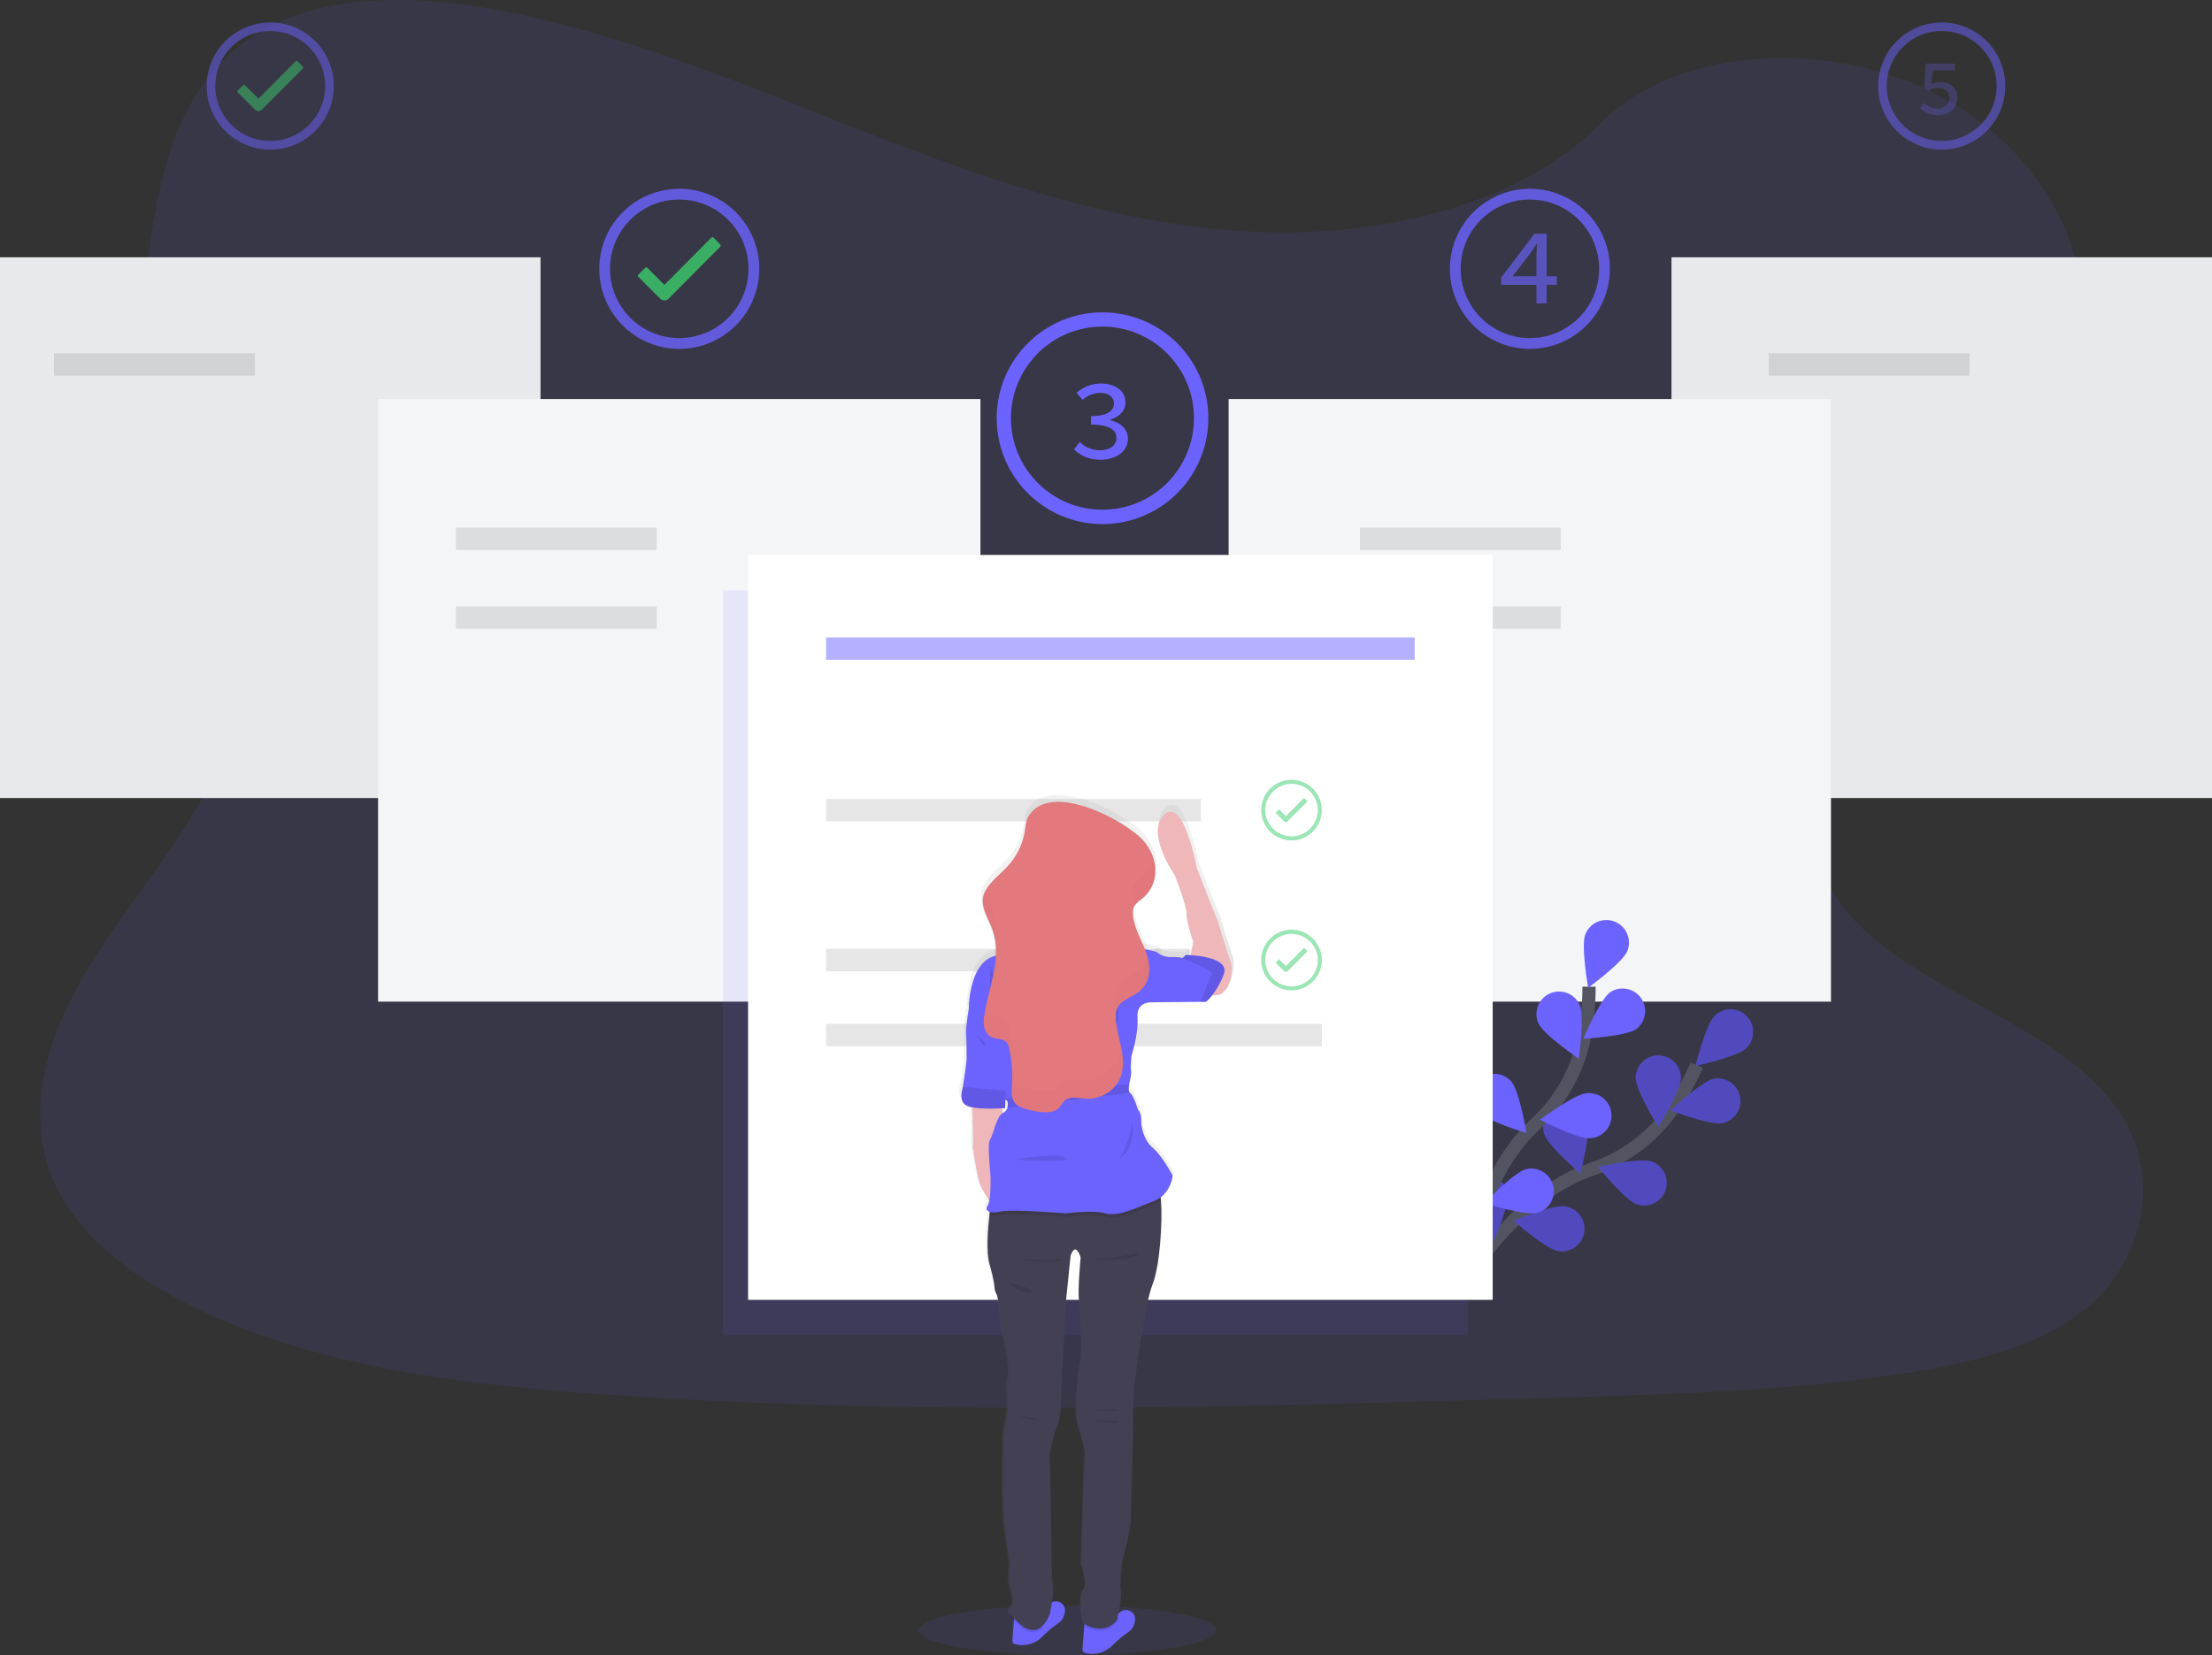 <svg width="334" height="250" viewBox="0 0 334 250" fill="none" xmlns="http://www.w3.org/2000/svg">
<rect x="0" y="0" width="334" height="250" fill="#333333" stroke="none"/>
<path opacity="0.1" d="M190.547 35.059C170.192 34.354 150.806 27.777 132.295 20.582C113.783 13.388 95.448 5.407 75.581 1.608C62.803 -0.847 48.188 -1.193 37.894 5.665C27.991 12.261 24.783 23.66 23.062 34.216C21.767 42.166 21.006 50.534 24.553 57.977C27.019 63.145 31.39 67.488 34.416 72.435C44.942 89.66 37.501 110.897 26.097 127.713C20.751 135.599 14.539 143.134 10.41 151.521C6.281 159.908 4.372 169.539 7.985 178.105C11.564 186.603 20.097 192.973 29.34 197.457C48.112 206.568 70.225 209.174 91.803 210.654C139.553 213.92 187.556 212.507 235.432 211.088C253.151 210.565 270.946 210.034 288.375 207.292C298.056 205.769 308.047 203.352 315.076 197.517C323.996 190.112 326.207 177.573 320.228 168.286C310.202 152.711 282.488 148.843 275.471 132.128C271.616 122.926 275.575 112.678 281.183 104.146C293.209 85.839 313.366 69.779 314.425 48.857C315.155 34.487 305.465 20.095 290.482 13.293C274.779 6.165 253 7.062 241.42 18.858C229.485 31.009 208.514 35.686 190.547 35.059Z" fill="#6C63FF"/>
<path d="M81.616 38.861H0V120.534H81.616V38.861Z" fill="#E8E9ED"/>
<path d="M334 38.861H252.384V120.534H334V38.861Z" fill="#E8E9ED"/>
<path opacity="0.5" d="M45.725 10.08L44.911 9.246C44.895 9.228 44.875 9.214 44.852 9.204C44.83 9.194 44.806 9.189 44.782 9.19C44.758 9.189 44.733 9.193 44.711 9.203C44.689 9.213 44.669 9.228 44.653 9.246L39.023 14.911L36.973 12.862C36.956 12.845 36.936 12.83 36.914 12.821C36.892 12.811 36.868 12.806 36.844 12.806C36.82 12.806 36.796 12.811 36.773 12.821C36.751 12.83 36.731 12.845 36.715 12.862L35.894 13.684C35.876 13.701 35.862 13.721 35.852 13.744C35.842 13.767 35.837 13.791 35.837 13.816C35.837 13.841 35.842 13.865 35.852 13.888C35.862 13.911 35.876 13.931 35.894 13.948L38.479 16.532C38.618 16.686 38.81 16.78 39.017 16.796C39.221 16.779 39.412 16.688 39.555 16.541L45.728 10.345C45.761 10.308 45.779 10.261 45.779 10.212C45.779 10.164 45.761 10.117 45.728 10.08H45.725Z" fill="#3ACC6C"/>
<path opacity="0.5" d="M40.806 4.683C42.726 4.684 44.587 5.352 46.07 6.571C47.553 7.791 48.568 9.488 48.942 11.372C49.315 13.257 49.024 15.213 48.118 16.907C47.213 18.601 45.748 19.928 43.974 20.663C42.2 21.397 40.226 21.494 38.389 20.935C36.552 20.377 34.965 19.199 33.899 17.601C32.833 16.004 32.353 14.086 32.541 12.174C32.729 10.262 33.574 8.474 34.932 7.116C35.702 6.342 36.617 5.728 37.626 5.311C38.634 4.893 39.715 4.68 40.806 4.683ZM40.806 3.389C38.907 3.389 37.051 3.953 35.472 5.009C33.893 6.065 32.662 7.566 31.935 9.321C31.209 11.077 31.019 13.009 31.39 14.873C31.76 16.737 32.675 18.449 34.018 19.793C35.361 21.137 37.072 22.051 38.935 22.422C40.798 22.792 42.729 22.601 44.483 21.874C46.237 21.146 47.737 19.914 48.792 18.334C49.846 16.753 50.409 14.895 50.408 12.995C50.409 11.733 50.16 10.483 49.678 9.318C49.196 8.152 48.488 7.093 47.597 6.201C46.705 5.309 45.646 4.601 44.481 4.119C43.316 3.636 42.067 3.388 40.806 3.389Z" fill="#6C63FF"/>
<path opacity="0.8" d="M108.761 36.935L107.735 35.884C107.715 35.862 107.69 35.844 107.663 35.832C107.635 35.82 107.605 35.814 107.575 35.815C107.544 35.813 107.514 35.819 107.486 35.831C107.457 35.843 107.432 35.861 107.412 35.884L100.326 43.028L97.744 40.447C97.723 40.425 97.698 40.408 97.671 40.396C97.643 40.384 97.613 40.378 97.583 40.378C97.553 40.378 97.523 40.384 97.495 40.396C97.466 40.408 97.441 40.425 97.42 40.447L96.385 41.483C96.363 41.504 96.345 41.53 96.332 41.558C96.32 41.587 96.314 41.617 96.314 41.648C96.314 41.679 96.32 41.71 96.332 41.738C96.345 41.767 96.363 41.792 96.385 41.813L99.637 45.061C99.813 45.254 100.056 45.373 100.316 45.392C100.571 45.37 100.809 45.258 100.989 45.077L108.758 37.259C108.794 37.215 108.814 37.159 108.814 37.102C108.814 37.045 108.794 36.989 108.758 36.945L108.761 36.935Z" fill="#3ACC6C"/>
<path opacity="0.8" d="M102.565 30.137C104.984 30.138 107.328 30.978 109.198 32.514C111.068 34.05 112.348 36.187 112.819 38.562C113.291 40.936 112.925 43.401 111.785 45.536C110.644 47.67 108.799 49.344 106.564 50.27C104.329 51.196 101.842 51.318 99.527 50.615C97.212 49.912 95.212 48.428 93.868 46.415C92.524 44.402 91.919 41.985 92.156 39.576C92.393 37.167 93.457 34.914 95.168 33.203C96.137 32.227 97.289 31.454 98.559 30.927C99.829 30.401 101.191 30.133 102.565 30.137ZM102.565 28.51C100.175 28.51 97.838 29.22 95.85 30.548C93.863 31.877 92.314 33.766 91.399 35.976C90.484 38.186 90.245 40.618 90.711 42.964C91.177 45.31 92.329 47.465 94.019 49.157C95.709 50.848 97.863 52 100.207 52.467C102.552 52.934 104.982 52.694 107.19 51.779C109.399 50.863 111.286 49.313 112.614 47.324C113.942 45.335 114.651 42.997 114.651 40.605C114.652 39.016 114.339 37.443 113.732 35.976C113.125 34.508 112.235 33.175 111.112 32.052C109.99 30.928 108.657 30.038 107.191 29.43C105.724 28.822 104.152 28.51 102.565 28.51Z" fill="#6C63FF"/>
<path opacity="0.5" d="M293.19 4.683C295.11 4.684 296.97 5.352 298.454 6.571C299.937 7.791 300.952 9.488 301.325 11.372C301.699 13.257 301.408 15.213 300.502 16.907C299.597 18.601 298.132 19.928 296.358 20.663C294.584 21.397 292.61 21.494 290.773 20.935C288.936 20.377 287.349 19.199 286.283 17.601C285.216 16.004 284.736 14.086 284.925 12.174C285.113 10.262 285.958 8.474 287.315 7.116C288.085 6.342 289.001 5.728 290.009 5.311C291.018 4.893 292.099 4.68 293.19 4.683ZM293.19 3.389C291.291 3.389 289.435 3.953 287.856 5.009C286.277 6.065 285.046 7.566 284.319 9.321C283.593 11.077 283.403 13.009 283.773 14.873C284.144 16.737 285.059 18.449 286.402 19.793C287.745 21.137 289.456 22.051 291.319 22.422C293.182 22.792 295.113 22.601 296.867 21.874C298.621 21.146 300.121 19.914 301.175 18.334C302.23 16.753 302.793 14.895 302.792 12.995C302.792 11.733 302.544 10.483 302.062 9.318C301.58 8.152 300.872 7.093 299.981 6.201C299.089 5.309 298.03 4.601 296.865 4.119C295.7 3.636 294.451 3.388 293.19 3.389Z" fill="#6C63FF"/>
<path opacity="0.8" d="M230.991 30.137C233.411 30.134 235.757 30.971 237.63 32.505C239.502 34.039 240.785 36.176 241.259 38.55C241.734 40.925 241.37 43.39 240.231 45.527C239.092 47.663 237.248 49.339 235.013 50.267C232.778 51.195 230.291 51.319 227.975 50.617C225.658 49.915 223.657 48.431 222.312 46.419C220.967 44.406 220.361 41.988 220.598 39.578C220.835 37.168 221.899 34.915 223.61 33.203C224.58 32.228 225.732 31.455 227.002 30.929C228.272 30.403 229.633 30.134 231.007 30.137H230.991ZM231.007 28.51C228.617 28.51 226.28 29.22 224.292 30.549C222.305 31.877 220.756 33.766 219.841 35.976C218.926 38.186 218.687 40.618 219.153 42.964C219.62 45.31 220.771 47.465 222.461 49.157C224.151 50.849 226.305 52 228.649 52.467C230.994 52.934 233.424 52.694 235.632 51.779C237.841 50.863 239.729 49.313 241.057 47.324C242.385 45.335 243.094 42.997 243.094 40.605C243.094 39.015 242.781 37.441 242.173 35.972C241.565 34.504 240.673 33.169 239.549 32.046C238.425 30.923 237.09 30.032 235.622 29.425C234.154 28.819 232.58 28.508 230.991 28.51H231.007Z" fill="#6C63FF"/>
<path d="M166.475 49.329C169.672 49.331 172.769 50.442 175.239 52.473C177.708 54.504 179.398 57.329 180.021 60.466C180.643 63.604 180.158 66.861 178.65 69.681C177.142 72.502 174.703 74.712 171.75 75.935C168.796 77.159 165.51 77.319 162.451 76.39C159.392 75.46 156.75 73.499 154.974 70.838C153.198 68.178 152.399 64.984 152.713 61.801C153.027 58.617 154.433 55.641 156.694 53.379C157.975 52.09 159.5 51.068 161.179 50.373C162.858 49.678 164.658 49.323 166.475 49.329ZM166.475 47.176C163.314 47.176 160.225 48.114 157.597 49.871C154.969 51.628 152.921 54.126 151.711 57.047C150.502 59.969 150.185 63.185 150.802 66.287C151.419 69.388 152.941 72.238 155.175 74.474C157.41 76.71 160.258 78.234 163.357 78.85C166.457 79.468 169.67 79.151 172.59 77.941C175.51 76.73 178.006 74.681 179.762 72.051C181.517 69.421 182.455 66.33 182.455 63.167C182.455 61.067 182.042 58.987 181.239 57.047C180.436 55.107 179.259 53.344 177.775 51.859C176.291 50.374 174.529 49.196 172.59 48.392C170.652 47.589 168.573 47.176 166.475 47.176Z" fill="#6C63FF"/>
<path d="M148.042 60.268H57.088V151.285H148.042V60.268Z" fill="#F3F5F7"/>
<path d="M276.468 60.268H185.515V151.285H276.468V60.268Z" fill="#F3F5F7"/>
<path opacity="0.1" d="M38.492 53.36H8.155V56.734H38.492V53.36Z" fill="black"/>
<path opacity="0.1" d="M297.408 53.36H267.071V56.734H297.408V53.36Z" fill="black"/>
<path d="M220.525 194.625C220.525 194.625 228.406 180.655 240.276 176.629C245.264 174.973 249.581 171.742 252.579 167.421C253.985 165.355 255.2 163.165 256.208 160.878" stroke="#535461" stroke-width="2" stroke-miterlimit="10"/>
<path d="M263.671 158.306C262.319 159.619 256.019 160.978 256.019 160.978C256.019 160.978 257.567 154.719 258.919 153.403C259.569 152.773 260.442 152.426 261.347 152.44C262.253 152.454 263.115 152.827 263.745 153.477C264.375 154.127 264.722 155.001 264.708 155.907C264.694 156.813 264.321 157.676 263.671 158.306Z" fill="#6C63FF"/>
<path d="M260.108 169.63C258.259 169.998 252.245 167.713 252.245 167.713C252.245 167.713 256.941 163.307 258.79 162.933C259.669 162.779 260.572 162.976 261.307 163.48C262.043 163.985 262.552 164.757 262.725 165.632C262.898 166.507 262.723 167.416 262.235 168.163C261.748 168.91 260.988 169.437 260.117 169.63H260.108Z" fill="#6C63FF"/>
<path d="M247.135 181.888C245.355 181.259 241.307 176.255 241.307 176.255C241.307 176.255 247.597 174.817 249.368 175.433C249.791 175.58 250.182 175.809 250.517 176.107C250.852 176.404 251.126 176.765 251.321 177.169C251.517 177.572 251.632 178.01 251.658 178.458C251.685 178.906 251.623 179.354 251.477 179.778C251.33 180.202 251.101 180.593 250.804 180.928C250.506 181.264 250.146 181.537 249.742 181.733C249.339 181.929 248.901 182.044 248.454 182.07C248.007 182.097 247.558 182.035 247.135 181.888Z" fill="#6C63FF"/>
<path d="M235.247 188.947C233.385 188.633 228.548 184.381 228.548 184.381C228.548 184.381 234.498 181.904 236.357 182.209C236.802 182.279 237.23 182.435 237.614 182.671C237.999 182.906 238.333 183.216 238.597 183.581C238.862 183.946 239.051 184.361 239.154 184.8C239.258 185.239 239.273 185.694 239.2 186.139C239.127 186.584 238.966 187.01 238.727 187.393C238.488 187.775 238.176 188.107 237.808 188.368C237.441 188.629 237.025 188.815 236.586 188.914C236.146 189.014 235.691 189.025 235.247 188.947Z" fill="#6C63FF"/>
<path d="M246.984 162.823C246.984 164.711 250.393 170.178 250.393 170.178C250.393 170.178 253.802 164.711 253.802 162.826C253.802 161.92 253.443 161.052 252.803 160.411C252.163 159.771 251.295 159.411 250.39 159.411C249.485 159.411 248.617 159.771 247.977 160.411C247.337 161.052 246.978 161.92 246.978 162.826L246.984 162.823Z" fill="#6C63FF"/>
<path d="M233.168 171.263C233.731 173.064 238.621 177.262 238.621 177.262C238.621 177.262 240.244 171.024 239.681 169.224C239.547 168.796 239.331 168.399 239.043 168.055C238.756 167.71 238.404 167.426 238.007 167.218C237.61 167.01 237.176 166.883 236.729 166.843C236.283 166.803 235.833 166.851 235.406 166.985C234.978 167.119 234.581 167.336 234.237 167.623C233.893 167.911 233.609 168.263 233.401 168.66C233.193 169.058 233.066 169.492 233.026 169.939C232.986 170.385 233.034 170.835 233.168 171.263Z" fill="#6C63FF"/>
<path d="M220.865 181.3C221.116 183.169 225.224 188.132 225.224 188.132C225.224 188.132 227.878 182.26 227.629 180.39C227.509 179.493 227.037 178.68 226.317 178.13C225.598 177.581 224.69 177.34 223.793 177.46C222.895 177.581 222.083 178.053 221.534 178.773C220.985 179.493 220.744 180.402 220.865 181.3Z" fill="#6C63FF"/>
<path opacity="0.25" d="M263.671 158.306C262.319 159.619 256.019 160.978 256.019 160.978C256.019 160.978 257.567 154.719 258.919 153.403C259.569 152.773 260.442 152.426 261.347 152.44C262.253 152.454 263.115 152.827 263.745 153.477C264.375 154.127 264.722 155.001 264.708 155.907C264.694 156.813 264.321 157.676 263.671 158.306Z" fill="black"/>
<path opacity="0.25" d="M260.108 169.63C258.259 169.998 252.245 167.713 252.245 167.713C252.245 167.713 256.941 163.307 258.79 162.933C259.669 162.779 260.572 162.976 261.307 163.48C262.043 163.985 262.552 164.757 262.725 165.632C262.898 166.507 262.723 167.416 262.235 168.163C261.748 168.91 260.988 169.437 260.117 169.63H260.108Z" fill="black"/>
<path opacity="0.25" d="M247.135 181.888C245.355 181.259 241.307 176.255 241.307 176.255C241.307 176.255 247.597 174.817 249.368 175.433C249.791 175.58 250.182 175.809 250.517 176.107C250.852 176.404 251.126 176.765 251.321 177.169C251.517 177.572 251.632 178.01 251.658 178.458C251.685 178.906 251.623 179.354 251.477 179.778C251.33 180.202 251.101 180.593 250.804 180.928C250.506 181.264 250.146 181.537 249.742 181.733C249.339 181.929 248.901 182.044 248.454 182.07C248.007 182.097 247.558 182.035 247.135 181.888Z" fill="black"/>
<path opacity="0.25" d="M235.247 188.947C233.385 188.633 228.548 184.381 228.548 184.381C228.548 184.381 234.498 181.904 236.357 182.209C236.802 182.279 237.23 182.435 237.614 182.671C237.999 182.906 238.333 183.216 238.597 183.581C238.862 183.946 239.051 184.361 239.154 184.8C239.258 185.239 239.273 185.694 239.2 186.139C239.127 186.584 238.966 187.01 238.727 187.393C238.488 187.775 238.176 188.107 237.808 188.368C237.441 188.629 237.025 188.815 236.586 188.914C236.146 189.014 235.691 189.025 235.247 188.947Z" fill="black"/>
<path opacity="0.25" d="M246.984 162.823C246.984 164.711 250.393 170.178 250.393 170.178C250.393 170.178 253.802 164.711 253.802 162.826C253.802 161.92 253.443 161.052 252.803 160.411C252.163 159.771 251.295 159.411 250.39 159.411C249.485 159.411 248.617 159.771 247.977 160.411C247.337 161.052 246.978 161.92 246.978 162.826L246.984 162.823Z" fill="black"/>
<path opacity="0.25" d="M233.168 171.263C233.731 173.064 238.621 177.262 238.621 177.262C238.621 177.262 240.244 171.024 239.681 169.224C239.547 168.796 239.331 168.399 239.043 168.055C238.756 167.71 238.404 167.426 238.007 167.218C237.61 167.01 237.176 166.883 236.729 166.843C236.283 166.803 235.833 166.851 235.406 166.985C234.978 167.119 234.581 167.336 234.237 167.623C233.893 167.911 233.609 168.263 233.401 168.66C233.193 169.058 233.066 169.492 233.026 169.939C232.986 170.385 233.034 170.835 233.168 171.263Z" fill="black"/>
<path opacity="0.25" d="M220.865 181.3C221.116 183.169 225.224 188.132 225.224 188.132C225.224 188.132 227.878 182.26 227.629 180.39C227.509 179.493 227.037 178.68 226.317 178.13C225.598 177.581 224.69 177.34 223.793 177.46C222.895 177.581 222.083 178.053 221.534 178.773C220.985 179.493 220.744 180.402 220.865 181.3Z" fill="black"/>
<path d="M220.978 194.348C220.978 194.348 222.528 178.382 231.746 169.888C235.637 166.347 238.275 161.64 239.266 156.472C239.715 154.015 239.94 151.523 239.936 149.025" stroke="#535461" stroke-width="2" stroke-miterlimit="10"/>
<path d="M245.716 143.647C245.012 145.397 239.804 149.192 239.804 149.192C239.804 149.192 238.681 142.844 239.386 141.094C239.553 140.678 239.801 140.3 240.115 139.979C240.428 139.659 240.802 139.404 241.214 139.228C241.627 139.053 242.07 138.96 242.518 138.956C242.966 138.951 243.411 139.035 243.826 139.203C244.242 139.371 244.621 139.618 244.941 139.932C245.261 140.247 245.516 140.621 245.691 141.033C245.867 141.446 245.959 141.889 245.964 142.337C245.968 142.786 245.884 143.231 245.716 143.647Z" fill="#6C63FF"/>
<path d="M247.044 155.446C245.503 156.531 239.071 156.887 239.071 156.887C239.071 156.887 241.587 150.945 243.119 149.863C243.859 149.374 244.761 149.193 245.633 149.359C246.504 149.524 247.277 150.023 247.788 150.749C248.298 151.475 248.506 152.371 248.367 153.248C248.228 154.125 247.753 154.913 247.044 155.446Z" fill="#6C63FF"/>
<path d="M240.147 171.912C238.26 172.069 232.539 169.126 232.539 169.126C232.539 169.126 237.697 165.265 239.574 165.108C240.025 165.061 240.481 165.106 240.915 165.237C241.348 165.369 241.751 165.587 242.1 165.876C242.449 166.166 242.737 166.522 242.947 166.924C243.156 167.326 243.284 167.766 243.322 168.218C243.36 168.67 243.308 169.125 243.168 169.557C243.028 169.988 242.804 170.388 242.509 170.731C242.213 171.075 241.852 171.357 241.446 171.559C241.041 171.762 240.599 171.882 240.147 171.912Z" fill="#6C63FF"/>
<path d="M232.127 183.194C230.3 183.667 224.154 181.734 224.154 181.734C224.154 181.734 228.589 177.057 230.413 176.582C231.282 176.375 232.197 176.517 232.963 176.978C233.728 177.438 234.283 178.181 234.507 179.046C234.731 179.911 234.608 180.83 234.163 181.605C233.718 182.38 232.987 182.95 232.127 183.191V183.194Z" fill="#6C63FF"/>
<path d="M232.287 154.546C233.052 156.27 238.382 159.896 238.382 159.896C238.382 159.896 239.291 153.513 238.53 151.789C238.164 150.96 237.483 150.311 236.638 149.985C235.794 149.659 234.854 149.681 234.026 150.048C233.199 150.415 232.55 151.096 232.224 151.941C231.898 152.786 231.921 153.727 232.287 154.555V154.546Z" fill="#6C63FF"/>
<path d="M223.072 167.858C224.33 169.274 230.488 171.131 230.488 171.131C230.488 171.131 229.444 164.768 228.202 163.351C227.605 162.671 226.762 162.255 225.858 162.197C224.955 162.138 224.066 162.441 223.385 163.038C222.705 163.636 222.29 164.479 222.231 165.383C222.173 166.287 222.475 167.177 223.072 167.858Z" fill="#6C63FF"/>
<path d="M215.892 182.027C216.877 183.635 222.645 186.508 222.645 186.508C222.645 186.508 222.695 180.06 221.701 178.452C221.227 177.68 220.467 177.128 219.586 176.918C218.706 176.707 217.778 176.856 217.007 177.33C216.236 177.804 215.685 178.565 215.474 179.446C215.264 180.327 215.412 181.255 215.886 182.027H215.892Z" fill="#6C63FF"/>
<path opacity="0.1" d="M99.165 79.696H68.829V83.07H99.165V79.696Z" fill="black"/>
<path opacity="0.1" d="M142.843 109.352H124.731V112.726H142.843V109.352Z" fill="black"/>
<path opacity="0.1" d="M151.552 131.993H124.731V135.367H151.552V131.993Z" fill="black"/>
<path opacity="0.1" d="M99.165 91.586H68.829V94.96H99.165V91.586Z" fill="black"/>
<path opacity="0.1" d="M235.681 79.696H205.344V83.07H235.681V79.696Z" fill="black"/>
<path opacity="0.1" d="M235.681 91.586H205.344V94.96H235.681V91.586Z" fill="black"/>
<path d="M162.176 67.869L163.025 66.755C163.842 67.556 164.938 68.007 166.082 68.014C167.516 68.014 168.579 67.312 168.579 66.176C168.579 64.942 167.56 64.13 164.736 64.13V62.849C167.252 62.849 168.195 62.021 168.195 60.929C168.195 59.941 167.349 59.324 166.094 59.324C165.117 59.353 164.183 59.736 163.465 60.401L162.562 59.324C163.554 58.437 164.833 57.94 166.163 57.924C168.337 57.924 169.937 58.969 169.937 60.8C169.937 62.091 168.994 62.934 167.635 63.4V63.469C169.091 63.784 170.312 64.75 170.312 66.257C170.312 68.246 168.425 69.439 166.198 69.439C164.305 69.436 163.006 68.716 162.176 67.869Z" fill="#6C63FF"/>
<g opacity="0.8">
<path opacity="0.8" d="M231.995 38.867C231.995 38.263 232.048 37.492 232.08 36.888H232.001C231.655 37.423 231.262 37.955 230.91 38.487L228.394 41.716H235.074V43.016H226.67V41.914L231.687 35.305H233.533V45.813H231.995V38.867Z" fill="#6C63FF"/>
</g>
<g opacity="0.5">
<path opacity="0.5" d="M289.923 16.327L290.492 15.55C291.042 16.09 291.781 16.394 292.552 16.397C293.565 16.397 294.36 15.792 294.36 14.801C294.36 13.81 293.659 13.275 292.618 13.275C292.091 13.27 291.574 13.422 291.134 13.712L290.542 13.331L290.781 9.614H295.184V10.637H291.819L291.634 12.674C292.043 12.487 292.489 12.393 292.939 12.396C294.382 12.396 295.559 13.139 295.559 14.782C295.559 16.425 294.181 17.385 292.693 17.385C292.185 17.4 291.678 17.314 291.203 17.133C290.727 16.951 290.292 16.677 289.923 16.327Z" fill="#6C63FF"/>
</g>
<path opacity="0.1" d="M221.613 89.166H109.182V201.675H221.613V89.166Z" fill="#6C63FF"/>
<path d="M225.387 83.816H112.956V196.324H225.387V83.816Z" fill="white"/>
<path opacity="0.5" d="M213.609 96.278H124.731V99.652H213.609V96.278Z" fill="#6C63FF"/>
<path opacity="0.1" d="M181.326 120.672H124.731V124.046H181.326V120.672Z" fill="black"/>
<path opacity="0.1" d="M179.643 143.316H124.731V146.69H179.643V143.316Z" fill="black"/>
<path opacity="0.1" d="M199.585 154.637H124.731V158.011H199.585V154.637Z" fill="black"/>
<path opacity="0.5" d="M197.356 120.971L196.969 120.572C196.952 120.556 196.929 120.547 196.906 120.547C196.883 120.547 196.862 120.556 196.846 120.572L194.163 123.278L193.185 122.299C193.168 122.284 193.146 122.275 193.122 122.274C193.1 122.275 193.079 122.284 193.063 122.299L192.67 122.693C192.661 122.701 192.655 122.711 192.65 122.722C192.645 122.732 192.643 122.744 192.643 122.756C192.643 122.768 192.645 122.779 192.65 122.79C192.655 122.801 192.661 122.811 192.67 122.819L193.902 124.049C193.969 124.122 194.062 124.167 194.16 124.175C194.257 124.167 194.348 124.123 194.415 124.052L197.356 121.097C197.37 121.079 197.378 121.057 197.378 121.034C197.378 121.011 197.37 120.989 197.356 120.971Z" fill="#3ACC6C"/>
<path opacity="0.5" d="M195.013 118.391C195.93 118.39 196.818 118.708 197.527 119.289C198.237 119.871 198.722 120.681 198.902 121.58C199.081 122.48 198.943 123.415 198.511 124.224C198.079 125.033 197.38 125.668 196.533 126.019C195.686 126.371 194.744 126.417 193.866 126.151C192.989 125.885 192.23 125.323 191.721 124.56C191.211 123.797 190.982 122.881 191.072 121.968C191.162 121.054 191.565 120.201 192.214 119.552C192.58 119.183 193.016 118.89 193.497 118.691C193.977 118.491 194.492 118.389 195.013 118.391ZM195.013 117.777C194.107 117.776 193.222 118.044 192.469 118.547C191.716 119.05 191.129 119.765 190.782 120.602C190.436 121.439 190.345 122.36 190.521 123.249C190.698 124.137 191.134 124.953 191.774 125.594C192.414 126.235 193.23 126.671 194.117 126.847C195.005 127.024 195.926 126.933 196.762 126.586C197.598 126.239 198.313 125.652 198.816 124.898C199.318 124.145 199.586 123.259 199.585 122.353C199.584 121.14 199.101 119.978 198.244 119.121C197.386 118.265 196.224 117.783 195.013 117.783V117.777Z" fill="#3ACC6C"/>
<path opacity="0.5" d="M197.356 143.612L196.969 143.216C196.961 143.207 196.951 143.201 196.94 143.196C196.929 143.192 196.918 143.19 196.906 143.191C196.895 143.19 196.884 143.192 196.873 143.196C196.863 143.201 196.854 143.207 196.846 143.216L194.163 145.919L193.185 144.943C193.177 144.935 193.168 144.928 193.157 144.923C193.146 144.918 193.134 144.915 193.122 144.915C193.111 144.915 193.1 144.918 193.09 144.923C193.079 144.928 193.07 144.935 193.063 144.943L192.67 145.334C192.661 145.342 192.655 145.352 192.65 145.363C192.645 145.373 192.643 145.385 192.643 145.397C192.643 145.408 192.645 145.42 192.65 145.431C192.655 145.442 192.661 145.451 192.67 145.46L193.902 146.693C193.969 146.766 194.062 146.811 194.16 146.819C194.257 146.81 194.347 146.766 194.415 146.696L197.356 143.738C197.37 143.72 197.378 143.698 197.378 143.675C197.378 143.652 197.37 143.63 197.356 143.612Z" fill="#3ACC6C"/>
<path opacity="0.5" d="M195.013 141.05C195.93 141.05 196.818 141.367 197.527 141.949C198.237 142.531 198.722 143.34 198.902 144.24C199.081 145.14 198.943 146.074 198.511 146.884C198.079 147.693 197.38 148.328 196.533 148.679C195.686 149.03 194.744 149.077 193.866 148.811C192.989 148.545 192.23 147.982 191.721 147.219C191.211 146.457 190.982 145.54 191.072 144.627C191.162 143.714 191.565 142.86 192.214 142.212C192.58 141.842 193.016 141.55 193.497 141.35C193.977 141.151 194.492 141.049 195.013 141.05ZM195.013 140.421C194.107 140.42 193.222 140.688 192.469 141.191C191.717 141.694 191.13 142.409 190.783 143.246C190.436 144.082 190.345 145.003 190.521 145.892C190.697 146.78 191.133 147.596 191.773 148.237C192.412 148.878 193.228 149.314 194.116 149.491C195.003 149.668 195.924 149.577 196.76 149.231C197.596 148.884 198.311 148.298 198.814 147.544C199.317 146.791 199.585 145.906 199.585 145C199.586 144.399 199.468 143.804 199.238 143.248C199.009 142.692 198.672 142.188 198.247 141.762C197.823 141.337 197.318 141 196.763 140.77C196.208 140.539 195.613 140.421 195.013 140.421Z" fill="#3ACC6C"/>
<path opacity="0.1" d="M161.185 250C173.588 250 183.643 248.312 183.643 246.229C183.643 244.147 173.588 242.459 161.185 242.459C148.781 242.459 138.726 244.147 138.726 246.229C138.726 248.312 148.781 250 161.185 250Z" fill="#6C63FF"/>
<path opacity="0.1" d="M185.82 145.334C185.609 144.903 183.933 139.354 183.933 139.354L180.703 131.149C180.703 131.149 178.743 120.351 175.819 123.045C172.894 125.739 177.391 132.204 177.391 132.204C177.391 132.204 179.237 136.924 179.143 137.869C179.049 138.813 180.171 142.275 180.171 142.275L179.806 144.264C179.332 144.232 179.023 144.232 179.023 144.232C179.023 144.232 178.734 144.648 178.457 144.676C178.41 144.682 178.362 144.676 178.319 144.657C178.004 144.515 176.963 144.544 176.432 144.544C175.938 144.477 175.46 144.324 175.02 144.091C174.837 143.725 173.806 143.508 172.891 143.386C172.196 141.655 171.217 139.971 171.082 138.164C171.016 137.673 171.113 137.173 171.359 136.742C171.42 136.65 171.489 136.563 171.567 136.484C171.821 136.226 172.133 135.999 172.416 135.76C172.557 135.64 172.686 135.518 172.809 135.392C175.208 133.063 174.828 129.456 172.652 126.96C170.136 124.074 158.788 117.865 155.354 123.184C154.876 123.927 154.86 124.786 154.725 125.61C154.383 127.627 153.437 129.492 152.014 130.961C150.876 132.172 149.382 133.289 148.727 134.662L148.705 134.611C148.55 134.909 148.435 135.227 148.366 135.555C148.036 137.227 149.161 138.835 149.753 140.462C149.954 141.015 150.099 141.586 150.187 142.168L150.224 141.809C150.369 142.64 150.419 143.484 150.372 144.327C146.252 145.17 146.249 152.276 146.249 152.276C146.249 152.276 145.743 155.109 145.828 156.119C145.913 157.129 145.913 159.339 145.913 159.877C145.913 160.415 145.403 163.72 145.347 164.116C145.274 164.554 144.501 166.65 146.369 167.122C146.498 167.156 146.636 167.185 146.778 167.21C146.856 168.906 147.004 172.466 146.875 173.252C146.875 173.252 147.554 178.03 148.117 179.232C148.479 179.943 148.9 180.622 149.375 181.262C149.335 181.552 149.238 181.831 149.089 182.083C148.803 182.502 148.951 182.845 149.432 182.993C149.417 183.138 149.398 183.301 149.375 183.484C149.171 185.328 148.863 188.988 149.375 190.845C150.096 193.388 150.136 194.235 150.136 194.235C150.136 194.648 150.238 195.056 150.432 195.421C150.747 195.846 151.281 199.786 151.281 200.422C151.281 201.058 152.722 206.779 152.297 208.136C151.872 209.492 152.212 211.399 152.212 211.399C152.212 211.399 151.957 214.748 151.662 215.469C151.366 216.189 151.237 227.803 151.703 230.811C152.168 233.82 152.467 236.322 152.467 236.322C152.467 236.322 152.152 239.076 152.423 239.469C152.693 239.863 153.143 242.141 152.803 242.267C152.464 242.393 152.297 243.328 152.297 243.328C152.476 243.601 152.669 243.865 152.876 244.118C152.744 244.071 152.616 244.017 152.492 243.954C152.627 244.146 152.829 244.41 153.074 244.7L152.844 247.746C152.834 247.866 152.867 247.985 152.936 248.082C153.005 248.18 153.106 248.251 153.222 248.281C153.965 248.485 154.75 248.482 155.492 248.272C156.234 248.062 156.904 247.652 157.43 247.089C159.546 244.926 160.26 245.225 160.65 243.91C160.688 243.768 160.726 243.633 160.754 243.501C160.812 243.247 160.798 242.982 160.711 242.737C160.625 242.491 160.471 242.275 160.268 242.114C160.064 241.953 159.818 241.852 159.56 241.825C159.301 241.797 159.04 241.844 158.807 241.959C158.942 241.014 159.049 239.979 158.946 239.384C158.735 238.157 158.776 234.934 158.776 234.934L158.48 219.513C158.48 219.513 159.031 216.463 159.666 215.277C160.301 214.09 160.216 209.927 160.216 209.927L160.936 196.277L161.653 189.668C161.653 189.668 162.33 187.38 163.176 189.923C163.176 189.923 162.71 195.05 162.924 196.28C163.138 197.511 163.43 203.484 163.22 204.8C163.009 206.115 162.075 213.319 162.669 215.141C163.264 216.964 163.896 219.167 163.77 219.887C163.644 220.608 163.22 236.253 163.22 236.253C163.22 236.253 164.361 239.261 163.515 240.237C162.669 241.213 163.474 245.112 163.474 245.112C163.474 245.112 163.575 245.185 163.751 245.288L163.726 245.603L163.462 249.109C163.453 249.228 163.485 249.347 163.554 249.445C163.623 249.542 163.724 249.613 163.839 249.644C164.583 249.847 165.368 249.844 166.109 249.634C166.851 249.423 167.521 249.015 168.047 248.451C170.164 246.289 170.878 246.585 171.268 245.273C171.305 245.131 171.343 244.993 171.375 244.86C171.439 244.58 171.413 244.286 171.302 244.021C171.191 243.755 170.999 243.531 170.754 243.381C170.509 243.23 170.223 243.159 169.936 243.179C169.65 243.199 169.376 243.308 169.154 243.491C169.14 243.507 169.124 243.52 169.107 243.532C169.054 243.579 168.997 243.62 168.94 243.661L168.859 243.715C169.069 242.745 169.378 241.093 169.233 240.313C169.022 239.167 169.444 235.693 169.444 235.693C169.444 235.693 170.673 231.538 170.702 229.886C170.73 228.234 171.041 216.668 171.041 216.668C171.041 216.668 171 211.286 171.17 209.974C171.34 208.661 172.692 197.3 174.048 193.923C175.089 191.324 175.554 184.699 175.278 181.334C175.262 181.164 175.246 181.02 175.23 180.856C176.888 179.61 177.064 177.558 177.064 177.558C177.064 177.558 175.539 174.618 174.07 173.375C172.601 172.132 172.262 169.986 172.318 169.079C172.344 168.526 172.164 167.983 171.812 167.556C171.812 167.556 171.133 165.353 170.68 165.126C170.642 165.108 170.609 165.082 170.582 165.051C170.268 164.717 170.51 163.77 170.51 163.77V163.742C170.56 163.521 170.89 162.099 170.783 161.734C170.677 161.369 170.84 159.474 170.84 159.474C170.84 159.474 171.916 156.254 171.746 153.712C171.576 151.169 173.947 151.392 173.947 151.392L181.272 151.317H182.105C182.457 151.016 182.773 150.677 183.049 150.306C183.332 150.359 183.622 150.352 183.902 150.283C184.181 150.215 184.442 150.087 184.669 149.91C186.222 148.487 186.03 145.771 185.82 145.334ZM151.756 167.364L151.81 166.074L152.096 166.319C152.183 166.658 152.183 167.013 152.096 167.351C152.051 167.511 151.972 167.658 151.863 167.782C151.754 167.906 151.619 168.004 151.467 168.069C151.43 168.087 151.396 168.108 151.363 168.132L151.291 167.395C151.589 167.377 151.756 167.361 151.756 167.361V167.364Z" fill="black"/>
<path d="M179.234 147.836C179.234 147.836 183.404 150.52 184.983 149.095C186.562 147.669 186.367 144.918 186.153 144.484C185.939 144.05 184.241 138.463 184.241 138.463L180.961 130.193C180.961 130.193 178.967 119.306 175.992 122.01C173.016 124.713 177.596 131.241 177.596 131.241C177.596 131.241 179.483 136.002 179.376 136.956C179.269 137.91 180.42 141.403 180.42 141.403L179.234 147.836Z" fill="url(#paint0_linear)"/>
<path d="M171.456 244.823C171.425 244.958 171.39 245.096 171.346 245.238C170.96 246.563 170.227 246.264 168.076 248.442C167.538 249.011 166.857 249.424 166.103 249.636C165.35 249.847 164.553 249.85 163.798 249.644C163.682 249.613 163.579 249.543 163.509 249.445C163.439 249.346 163.406 249.226 163.415 249.106L163.685 245.572L163.814 243.869C163.814 243.869 167.239 244.832 168.984 243.614C169.041 243.573 169.098 243.532 169.151 243.485L169.201 243.444C169.426 243.26 169.702 243.15 169.992 243.13C170.282 243.11 170.57 243.181 170.818 243.332C171.066 243.484 171.26 243.709 171.375 243.976C171.489 244.243 171.518 244.539 171.456 244.823Z" fill="url(#paint1_linear)"/>
<path d="M160.71 243.488C160.682 243.624 160.644 243.762 160.603 243.904C160.216 245.229 159.483 244.93 157.332 247.107C156.795 247.676 156.113 248.089 155.36 248.301C154.607 248.513 153.81 248.517 153.055 248.313C152.937 248.283 152.834 248.212 152.764 248.113C152.694 248.014 152.661 247.893 152.671 247.772L152.939 244.237L153.071 242.535C153.071 242.535 156.496 243.498 158.238 242.28C158.298 242.239 158.351 242.198 158.408 242.151L158.458 242.11C158.682 241.925 158.959 241.815 159.248 241.794C159.538 241.774 159.827 241.844 160.075 241.996C160.323 242.148 160.517 242.373 160.631 242.641C160.745 242.908 160.772 243.204 160.71 243.488Z" fill="url(#paint2_linear)"/>
<g opacity="0.1">
<path opacity="0.1" d="M157.162 244.02L157.304 245.855C155.335 247.806 152.995 244.911 152.303 243.948C154.105 244.873 157.162 244.02 157.162 244.02Z" fill="url(#paint3_linear)"/>
</g>
<g opacity="0.1">
<path opacity="0.1" d="M168.72 244.766L168.981 244.596C167.182 247.309 164.515 246.056 163.685 245.572L163.814 243.869C163.814 243.869 167.239 244.832 168.984 243.614C168.846 244.278 168.72 244.766 168.72 244.766Z" fill="url(#paint4_linear)"/>
</g>
<path d="M174.189 193.448C172.812 196.866 171.434 208.318 171.261 209.643C171.088 210.968 171.133 216.394 171.133 216.394L170.774 229.726C170.733 231.394 169.485 235.579 169.485 235.579C169.485 235.579 169.054 239.085 169.268 240.237C169.481 241.389 168.708 244.426 168.708 244.426L168.969 244.256C166.814 247.501 163.415 245.065 163.415 245.065C163.415 245.065 162.597 241.134 163.456 240.152C164.314 239.17 163.157 236.136 163.157 236.136C163.157 236.136 163.584 220.369 163.717 219.642C163.849 218.915 163.226 216.693 162.597 214.855C161.968 213.017 162.94 205.753 163.157 204.428C163.374 203.104 163.069 197.08 162.842 195.84C162.616 194.6 163.1 189.429 163.1 189.429C162.238 186.867 161.55 189.174 161.55 189.174L160.861 195.884L160.153 209.659C160.153 209.659 160.241 213.845 159.593 215.041C158.946 216.237 158.389 219.315 158.389 219.315L158.703 234.868C158.703 234.868 158.659 238.116 158.876 239.356C159.093 240.596 158.402 243.8 158.402 243.8C155.992 249.44 152.111 243.331 152.111 243.331C152.111 243.331 152.281 242.387 152.627 242.261C152.973 242.135 152.498 239.825 152.24 239.428C151.983 239.032 152.281 236.281 152.281 236.281C152.281 236.281 151.983 233.763 151.508 230.723C151.033 227.683 151.165 215.982 151.464 215.255C151.762 214.528 152.023 211.163 152.023 211.163C152.023 211.163 151.681 209.241 152.111 207.872C152.542 206.502 151.077 200.737 151.077 200.095C151.077 199.453 150.517 195.481 150.215 195.059C150.012 194.693 149.904 194.282 149.901 193.863C149.901 193.863 149.857 193.007 149.124 190.446C148.589 188.557 148.904 184.881 149.124 183.024C149.199 182.335 149.262 181.898 149.262 181.898C149.262 181.898 173.972 177.923 174.963 178.823C175.196 179.031 175.35 179.767 175.438 180.793C175.718 184.148 175.243 190.829 174.189 193.448Z" fill="url(#paint5_linear)"/>
<g opacity="0.1">
<path opacity="0.1" d="M164.846 212.662C164.962 212.662 167.676 212.891 168.692 212.69C169.708 212.488 164.846 212.662 164.846 212.662Z" fill="url(#paint6_linear)"/>
</g>
<g opacity="0.1">
<path opacity="0.1" d="M165.047 214.257C165.047 214.257 168.821 214.912 169.01 214.572C169.198 214.232 165.047 214.257 165.047 214.257Z" fill="url(#paint7_linear)"/>
</g>
<g opacity="0.1">
<path opacity="0.1" d="M153.539 213.574C153.539 213.574 155.489 213.659 156.552 214.144C157.615 214.628 153.539 213.574 153.539 213.574Z" fill="url(#paint8_linear)"/>
</g>
<path d="M146.451 165.658C146.451 165.658 146.765 171.613 146.595 172.664C146.595 172.664 147.284 177.479 147.853 178.703C148.367 179.68 148.972 180.605 149.662 181.467L151.354 169.646L150.96 165.599L146.451 165.658Z" fill="url(#paint9_linear)"/>
<path d="M164.245 138.536C167.906 138.536 170.875 135.589 170.875 131.955C170.875 128.321 167.906 125.374 164.245 125.374C160.583 125.374 157.615 128.321 157.615 131.955C157.615 135.589 160.583 138.536 164.245 138.536Z" fill="url(#paint10_linear)"/>
<path d="M160.801 135.033C160.801 135.033 158.735 139.049 156.669 140.931C154.602 142.813 169.066 144.947 169.409 144.947C169.752 144.947 166.827 136.402 167.343 135.376C167.859 134.35 160.801 135.033 160.801 135.033Z" fill="url(#paint11_linear)"/>
<g opacity="0.1">
<path opacity="0.1" d="M175.438 180.762C175.114 181.008 174.756 181.208 174.375 181.353C171.736 182.379 168.865 183.805 166.912 183.242C164.959 182.678 160.83 183.242 160.83 183.242C160.83 183.242 152.505 182.556 150.841 182.955C150.283 183.125 149.69 183.14 149.124 182.999C149.199 182.31 149.262 181.873 149.262 181.873C149.262 181.873 173.973 177.898 174.963 178.798C175.196 178.999 175.35 179.726 175.438 180.762Z" fill="url(#paint12_linear)"/>
</g>
<path d="M177.246 176.966C177.246 176.966 177.017 179.799 174.375 180.84C171.733 181.882 168.865 183.292 166.912 182.729C164.959 182.165 160.829 182.729 160.829 182.729C160.829 182.729 152.505 182.042 150.841 182.442C149.177 182.842 148.325 182.329 148.831 181.586C149.338 180.843 149.294 178.398 149.294 177.372C149.294 176.346 148.718 172.186 149.234 171.446C149.75 170.706 150.209 167.858 151.243 167.402C151.398 167.337 151.537 167.239 151.648 167.113C151.76 166.988 151.842 166.839 151.888 166.678C151.978 166.337 151.978 165.978 151.888 165.636C151.888 165.636 151.715 165.495 151.473 165.281C150.866 164.742 149.834 163.742 150.165 163.414C150.624 162.958 150.165 159.993 150.165 159.993C150.165 159.993 149.073 157.715 149.476 156.862C149.879 156.009 145.976 151.512 145.976 151.512C145.976 151.512 145.976 143.763 150.693 143.42C150.693 143.42 154.021 143.537 154.423 142.054C154.826 140.572 157.464 139.716 157.464 139.716L163.49 141.028C163.49 141.028 168.837 142.168 169.805 141.485C170.774 140.802 171.529 142.394 171.529 142.394C171.529 142.394 174.856 142.567 175.202 143.25C175.548 143.933 174.111 150.599 174.111 150.599C174.111 150.599 171.699 150.372 171.872 152.937C172.045 155.502 170.953 158.747 170.953 158.747C170.953 158.747 170.78 160.635 170.897 161.026C171.013 161.416 170.67 162.826 170.617 163.049V163.078C170.617 163.078 170.378 164.022 170.689 164.371C170.719 164.401 170.753 164.426 170.79 164.447C171.249 164.673 171.938 166.895 171.938 166.895C172.297 167.325 172.482 167.874 172.457 168.434C172.4 169.347 172.743 171.509 174.233 172.765C175.724 174.02 177.246 176.966 177.246 176.966Z" fill="url(#paint13_linear)"/>
<path d="M151.643 163.776V164.019L151.536 166.684C151.536 166.684 148.007 166.967 146.083 166.483C144.158 165.998 144.972 163.893 145.048 163.452C145.104 163.052 145.62 159.719 145.62 159.178C145.62 158.637 145.62 156.415 145.535 155.402C145.45 154.388 145.966 151.527 145.966 151.527L146.337 151.071L150.385 152.61L151.643 163.776Z" fill="url(#paint14_linear)"/>
<g opacity="0.1">
<path opacity="0.1" d="M151.637 164.025L151.53 166.691C151.53 166.691 148.001 166.974 146.076 166.489C144.151 166.004 144.966 163.899 145.042 163.458L151.637 164.025Z" fill="url(#paint15_linear)"/>
</g>
<g opacity="0.1">
<path opacity="0.1" d="M151.904 166.672C151.994 166.33 151.994 165.971 151.904 165.63C151.904 165.63 151.731 165.488 151.489 165.274C154.53 164.856 166.566 163.213 170.623 163.037V163.065C170.623 163.065 170.384 164.009 170.695 164.358L151.904 166.672Z" fill="url(#paint16_linear)"/>
</g>
<g opacity="0.1">
<path opacity="0.1" d="M171.048 168.746C171.048 168.746 171.793 172.935 169.01 174.411C169.01 174.411 170.588 172.324 171.048 168.746Z" fill="url(#paint17_linear)"/>
</g>
<g opacity="0.1">
<path opacity="0.1" d="M152.822 174.518C152.822 174.518 159.537 173.378 160.858 174.26C162.179 175.141 152.822 174.518 152.822 174.518Z" fill="url(#paint18_linear)"/>
</g>
<g opacity="0.1">
<path opacity="0.1" d="M168.72 148.566C168.72 148.566 167.689 152.78 168.462 153.749C169.236 154.719 168.72 148.566 168.72 148.566Z" fill="url(#paint19_linear)"/>
</g>
<g opacity="0.1">
<path opacity="0.1" d="M149.262 145.117C149.262 145.117 150.206 146.69 149.636 148.308C149.067 149.925 149.262 145.117 149.262 145.117Z" fill="url(#paint20_linear)"/>
</g>
<path d="M147.312 158.848C147.312 158.848 148.517 159.562 148.114 160.673C147.712 161.784 147.312 158.848 147.312 158.848Z" fill="url(#paint21_linear)"/>
<g opacity="0.1">
<path opacity="0.1" d="M147.186 155.6C147.186 155.6 148.306 156.201 148.444 157.082C148.583 157.963 147.186 155.6 147.186 155.6Z" fill="url(#paint22_linear)"/>
</g>
<g opacity="0.1">
<path opacity="0.1" d="M163.786 189.671C163.786 189.671 170.818 190.386 172.224 188.727C172.224 188.733 165.88 189.986 163.786 189.671Z" fill="url(#paint23_linear)"/>
</g>
<g opacity="0.1">
<path opacity="0.1" d="M151.646 189.275C151.646 189.275 159.194 191.04 160.685 189.643C160.685 189.643 154.2 190.128 151.646 189.275Z" fill="url(#paint24_linear)"/>
</g>
<g opacity="0.1">
<path opacity="0.1" d="M164.33 191.981C164.33 191.981 167.475 191.981 168.95 192.066C170.425 192.151 164.33 191.981 164.33 191.981Z" fill="url(#paint25_linear)"/>
</g>
<g opacity="0.1">
<path opacity="0.1" d="M152.162 193.319C152.162 193.319 153.712 195.056 155.461 194.745C157.21 194.433 152.162 193.319 152.162 193.319Z" fill="url(#paint26_linear)"/>
</g>
<path d="M155.206 122.167C154.719 122.916 154.703 123.782 154.577 124.613C154.231 126.655 153.27 128.542 151.822 130.023C150.445 131.477 148.555 132.792 148.199 134.567C147.863 136.254 149.007 137.875 149.608 139.515C151.181 143.842 148.979 148.377 148.334 152.843C148.158 154.077 148.372 155.653 149.907 156.062C150.385 156.191 150.932 156.176 151.36 156.377C151.939 156.651 152.115 157.221 152.222 157.734C152.605 159.567 152.737 161.444 152.615 163.314C152.546 164.365 152.47 165.57 153.467 166.291C153.976 166.605 154.536 166.826 155.121 166.945C156.694 167.367 158.729 167.704 159.789 166.719C160.235 166.307 160.418 165.721 160.955 165.394C161.786 164.906 162.965 165.237 164.012 165.287C165.002 165.329 165.985 165.106 166.859 164.64C167.734 164.174 168.467 163.482 168.985 162.637C169.831 161.123 169.758 159.398 169.444 157.768C169.129 156.138 168.588 154.527 168.547 152.878C168.498 152.3 168.628 151.721 168.918 151.219C169.547 150.237 171.048 149.79 172.063 149.016C173.969 147.568 173.95 145.195 173.271 143.209C172.592 141.223 171.334 139.326 171.18 137.274C171.112 136.777 171.212 136.272 171.463 135.839C171.796 135.427 172.185 135.064 172.62 134.762C175.403 132.43 175.076 128.597 172.774 125.975C170.22 123.058 158.681 116.795 155.206 122.167Z" fill="url(#paint27_linear)"/>
<g opacity="0.1">
<path opacity="0.1" d="M149.96 141.305C150.234 139.583 150.084 137.82 149.523 136.169C149.209 135.341 148.778 134.517 148.46 133.689C148.3 133.986 148.184 134.304 148.114 134.633C147.775 136.317 148.922 137.938 149.523 139.581C149.726 140.14 149.872 140.717 149.96 141.305Z" fill="url(#paint28_linear)"/>
<path opacity="0.1" d="M152.533 159.968C152.656 158.099 152.522 156.221 152.137 154.388C152.03 153.875 151.854 153.306 151.278 153.032C150.847 152.827 150.3 152.843 149.822 152.717C149.53 152.647 149.258 152.511 149.025 152.32C148.793 152.13 148.608 151.889 148.482 151.616C148.397 152.05 148.319 152.484 148.256 152.915C148.076 154.149 148.29 155.726 149.828 156.135C150.306 156.264 150.854 156.248 151.284 156.45C151.86 156.723 152.036 157.293 152.143 157.806C152.321 158.656 152.445 159.517 152.514 160.384C152.508 160.248 152.533 160.107 152.533 159.968Z" fill="url(#paint29_linear)"/>
<path opacity="0.1" d="M168.887 159.304C168.37 160.149 167.637 160.841 166.763 161.307C165.89 161.773 164.907 161.996 163.918 161.954C162.871 161.904 161.691 161.573 160.861 162.061C160.307 162.376 160.138 162.974 159.694 163.386C158.634 164.371 156.599 164.034 155.027 163.613C154.441 163.494 153.881 163.273 153.373 162.958C152.938 162.644 152.646 162.171 152.558 161.642C152.558 162.228 152.558 162.816 152.52 163.402C152.451 164.45 152.376 165.655 153.373 166.376C153.881 166.691 154.441 166.912 155.027 167.03C156.599 167.455 158.634 167.789 159.694 166.804C160.138 166.392 160.323 165.809 160.861 165.482C161.691 164.991 162.871 165.321 163.918 165.375C164.908 165.418 165.891 165.194 166.764 164.727C167.638 164.261 168.371 163.568 168.887 162.722C169.702 161.268 169.667 159.619 169.384 158.045C169.275 158.485 169.108 158.908 168.887 159.304Z" fill="url(#paint30_linear)"/>
<path opacity="0.1" d="M172.532 131.42C172.096 131.722 171.706 132.085 171.372 132.496C171.122 132.93 171.023 133.435 171.092 133.931C171.145 134.555 171.277 135.169 171.485 135.76C171.806 135.422 172.156 135.114 172.532 134.838C174.419 133.264 174.872 130.998 174.262 128.887C173.939 129.879 173.339 130.758 172.532 131.42Z" fill="url(#paint31_linear)"/>
<path opacity="0.1" d="M171.975 145.674C170.956 146.445 169.459 146.892 168.83 147.877C168.539 148.378 168.409 148.957 168.459 149.535C168.483 150.202 168.565 150.866 168.705 151.518C168.742 151.441 168.784 151.367 168.83 151.295C169.459 150.316 170.956 149.866 171.975 149.091C173.715 147.77 173.862 145.677 173.347 143.81C173.084 144.554 172.606 145.202 171.975 145.674Z" fill="url(#paint32_linear)"/>
</g>
<path d="M185.081 146.372C183.904 149.334 182.382 150.501 182.382 150.501H181.536L174.089 150.577L173.227 148.242L174.435 143.206L175.177 143.253C175.625 143.489 176.11 143.643 176.611 143.71C177.155 143.71 178.218 143.681 178.533 143.823C178.577 143.843 178.626 143.85 178.674 143.842C178.954 143.814 179.253 143.395 179.253 143.395C179.253 143.395 186.257 143.408 185.081 146.372Z" fill="url(#paint33_linear)"/>
<g opacity="0.1">
<path opacity="0.1" d="M185.081 146.372C183.904 149.334 182.382 150.501 182.382 150.501H181.536C181.977 149.328 182.907 146.917 183.272 146.363C183.637 145.809 180.502 144.525 178.677 143.817C178.957 143.788 179.256 143.37 179.256 143.37C179.256 143.37 186.257 143.408 185.081 146.372Z" fill="url(#paint34_linear)"/>
</g>
<path d="M179.014 148.667C179.014 148.667 183.102 151.329 184.675 149.907C186.247 148.484 186.037 145.765 185.826 145.334C185.615 144.903 183.939 139.354 183.939 139.354L180.709 131.149C180.709 131.149 178.75 120.351 175.825 123.045C172.9 125.739 177.397 132.204 177.397 132.204C177.397 132.204 179.243 136.924 179.149 137.869C179.055 138.813 180.178 142.275 180.178 142.275L179.014 148.667Z" fill="#EFB7B9"/>
<path d="M171.362 244.864C171.331 244.996 171.293 245.134 171.255 245.276C170.872 246.588 170.151 246.292 168.035 248.454C167.508 249.018 166.838 249.427 166.097 249.637C165.355 249.847 164.57 249.851 163.827 249.647C163.711 249.616 163.61 249.546 163.542 249.448C163.473 249.35 163.44 249.231 163.449 249.112L163.713 245.606L163.842 243.919C163.842 243.919 167.214 244.864 168.928 243.664C168.985 243.624 169.041 243.583 169.095 243.535C169.112 243.524 169.128 243.51 169.142 243.495C169.364 243.311 169.637 243.202 169.924 243.182C170.211 243.162 170.497 243.233 170.742 243.384C170.987 243.535 171.178 243.759 171.289 244.024C171.401 244.289 171.426 244.583 171.362 244.864Z" fill="#6C63FF"/>
<path d="M160.779 243.542C160.751 243.674 160.713 243.809 160.675 243.951C160.292 245.266 159.571 244.967 157.455 247.13C156.929 247.693 156.259 248.103 155.517 248.313C154.775 248.523 153.99 248.526 153.247 248.322C153.131 248.292 153.03 248.221 152.961 248.123C152.892 248.026 152.86 247.907 152.869 247.787L153.134 244.281L153.263 242.594C153.263 242.594 156.634 243.539 158.348 242.34C158.406 242.301 158.462 242.259 158.515 242.214L158.562 242.17C158.784 241.987 159.058 241.879 159.344 241.859C159.631 241.84 159.916 241.911 160.161 242.062C160.405 242.214 160.596 242.438 160.707 242.703C160.818 242.968 160.843 243.261 160.779 243.542Z" fill="#6C63FF"/>
<path opacity="0.1" d="M157.298 244.067L157.436 245.89C155.502 247.822 153.197 244.945 152.517 244.001C154.297 244.908 157.298 244.067 157.298 244.067Z" fill="black"/>
<path opacity="0.1" d="M168.67 244.807L168.925 244.64C167.157 247.328 164.522 246.088 163.714 245.606L163.842 243.919C163.842 243.919 167.214 244.864 168.928 243.664C168.793 244.322 168.67 244.807 168.67 244.807Z" fill="black"/>
<path d="M174.048 193.923C172.692 197.313 171.337 208.671 171.17 209.974C171.004 211.277 171.041 216.668 171.041 216.668L170.702 229.886C170.661 231.538 169.444 235.693 169.444 235.693C169.444 235.693 169.022 239.155 169.233 240.313C169.444 241.471 168.683 244.467 168.683 244.467L168.937 244.297C166.821 247.517 163.474 245.103 163.474 245.103C163.474 245.103 162.669 241.203 163.515 240.228C164.361 239.252 163.22 236.243 163.22 236.243C163.22 236.243 163.644 220.605 163.77 219.878C163.896 219.151 163.261 216.954 162.669 215.132C162.078 213.31 163.009 206.103 163.22 204.79C163.43 203.478 163.135 197.498 162.924 196.271C162.713 195.044 163.176 189.914 163.176 189.914C162.33 187.371 161.653 189.659 161.653 189.659L160.974 196.312L160.241 209.974C160.241 209.974 160.326 214.125 159.691 215.324C159.056 216.523 158.508 219.548 158.508 219.548L158.804 234.969C158.804 234.969 158.763 238.192 158.974 239.419C159.185 240.646 158.508 243.825 158.508 243.825C156.137 249.418 152.325 243.359 152.325 243.359C152.325 243.359 152.495 242.415 152.832 242.299C153.168 242.182 152.706 239.882 152.451 239.501C152.196 239.12 152.495 236.354 152.495 236.354C152.495 236.354 152.181 233.852 151.731 230.843C151.281 227.834 151.394 216.221 151.69 215.5C151.986 214.78 152.24 211.431 152.24 211.431C152.24 211.431 151.901 209.524 152.325 208.167C152.75 206.811 151.31 201.089 151.31 200.454C151.31 199.818 150.759 195.878 150.46 195.453C150.266 195.088 150.164 194.68 150.165 194.266C150.165 194.266 150.124 193.42 149.404 190.877C148.878 189.02 149.187 185.36 149.404 183.515C149.479 182.833 149.542 182.398 149.542 182.398C149.542 182.398 173.853 178.458 174.828 179.349C175.054 179.556 175.208 180.293 175.293 181.303C175.554 184.683 175.089 191.308 174.048 193.923Z" fill="#444053"/>
<path opacity="0.1" d="M164.858 212.964C164.971 212.964 167.654 213.19 168.632 212.992C169.61 212.794 164.858 212.964 164.858 212.964Z" fill="black"/>
<path opacity="0.1" d="M165.056 214.547C165.056 214.547 168.755 215.198 168.953 214.861C169.151 214.525 165.056 214.547 165.056 214.547Z" fill="black"/>
<path opacity="0.1" d="M153.734 213.87C153.734 213.87 155.653 213.955 156.697 214.433C157.741 214.912 153.734 213.87 153.734 213.87Z" fill="black"/>
<path d="M146.759 166.344C146.759 166.344 147.073 172.248 146.9 173.293C146.9 173.293 147.58 178.071 148.143 179.273C148.648 180.241 149.244 181.159 149.923 182.014L151.589 170.3L151.196 166.288L146.759 166.344Z" fill="#EFB7B9"/>
<path d="M164.267 139.445C167.869 139.445 170.79 136.523 170.79 132.918C170.79 129.313 167.869 126.391 164.267 126.391C160.665 126.391 157.744 129.313 157.744 132.918C157.744 136.523 160.665 139.445 164.267 139.445Z" fill="#EFB7B9"/>
<path d="M160.877 135.971C160.877 135.971 158.845 139.952 156.81 141.818C154.775 143.685 169.01 145.803 169.349 145.803C169.689 145.803 166.808 137.324 167.315 136.308C167.821 135.291 160.877 135.971 160.877 135.971Z" fill="#EFB7B9"/>
<path opacity="0.1" d="M175.278 181.334C174.959 181.579 174.608 181.777 174.234 181.923C171.636 182.94 168.812 184.353 166.89 183.786C164.968 183.22 160.914 183.786 160.914 183.786C160.914 183.786 152.737 183.109 151.089 183.503C150.536 183.67 149.948 183.681 149.388 183.537C149.463 182.855 149.526 182.42 149.526 182.42C149.526 182.42 173.837 178.48 174.812 179.371C175.039 179.578 175.193 180.299 175.278 181.334Z" fill="black"/>
<path d="M177.064 177.558C177.064 177.558 176.838 180.39 174.234 181.401C171.629 182.411 168.812 183.83 166.89 183.267C164.968 182.703 160.914 183.267 160.914 183.267C160.914 183.267 152.737 182.587 151.089 182.984C149.441 183.38 148.605 182.87 149.111 182.134C149.618 181.397 149.564 178.987 149.564 177.954C149.564 176.922 148.998 172.812 149.507 172.075C150.017 171.339 150.451 168.516 151.486 168.063C151.638 167.998 151.773 167.9 151.882 167.776C151.991 167.651 152.07 167.504 152.115 167.345C152.202 167.007 152.202 166.651 152.115 166.313C152.115 166.313 151.945 166.171 151.706 165.96C151.108 165.425 150.096 164.434 150.423 164.11C150.872 163.657 150.423 160.717 150.423 160.717C150.423 160.717 149.347 158.457 149.743 157.611C150.14 156.764 146.284 152.298 146.284 152.298C146.284 152.298 146.284 144.613 150.916 144.273C150.916 144.273 154.19 144.386 154.587 142.917C154.983 141.447 157.581 140.6 157.581 140.6L163.509 141.9C163.509 141.9 168.761 143.03 169.72 142.353C170.68 141.677 171.403 143.253 171.403 143.253C171.403 143.253 174.677 143.423 175.017 144.1C175.356 144.777 173.944 151.389 173.944 151.389C173.944 151.389 171.573 151.165 171.743 153.708C171.913 156.251 170.837 159.471 170.837 159.471C170.837 159.471 170.667 161.337 170.78 161.731C170.894 162.124 170.557 163.518 170.507 163.738V163.767C170.507 163.767 170.274 164.711 170.579 165.048C170.606 165.079 170.639 165.105 170.677 165.123C171.129 165.347 171.809 167.553 171.809 167.553C172.16 167.98 172.341 168.523 172.315 169.076C172.258 169.983 172.598 172.129 174.067 173.372C175.536 174.615 177.064 177.558 177.064 177.558Z" fill="#6C63FF"/>
<path d="M151.869 164.478V164.717L151.766 167.361C151.766 167.361 148.306 167.644 146.419 167.163C144.532 166.681 145.325 164.595 145.397 164.157C145.454 163.76 145.963 160.453 145.963 159.918C145.963 159.383 145.963 157.177 145.878 156.16C145.793 155.144 146.3 152.317 146.3 152.317L146.668 151.864L150.649 153.391L151.869 164.478Z" fill="#6C63FF"/>
<path opacity="0.1" d="M151.86 164.717L151.756 167.361C151.756 167.361 148.297 167.644 146.41 167.163C144.523 166.681 145.315 164.595 145.387 164.157L151.86 164.717Z" fill="black"/>
<path opacity="0.1" d="M152.111 167.348C152.199 167.01 152.199 166.655 152.111 166.316C152.111 166.316 151.942 166.174 151.703 165.964C154.697 165.548 166.538 163.921 170.529 163.76V163.789C170.529 163.789 170.296 164.733 170.601 165.07L152.111 167.348Z" fill="black"/>
<path opacity="0.1" d="M170.956 169.394C170.956 169.394 171.692 173.548 168.953 175.018C168.953 175.018 170.507 172.957 170.956 169.394Z" fill="black"/>
<path opacity="0.1" d="M153.027 175.131C153.027 175.131 159.631 174.002 160.933 174.876C162.235 175.751 153.027 175.131 153.027 175.131Z" fill="black"/>
<path opacity="0.1" d="M168.67 149.391C168.67 149.391 167.654 153.573 168.415 154.533C169.176 155.493 168.67 149.391 168.67 149.391Z" fill="black"/>
<path opacity="0.1" d="M149.526 145.973C149.526 145.973 150.47 147.524 149.894 149.136C149.319 150.747 149.526 145.973 149.526 145.973Z" fill="black"/>
<path d="M147.608 159.59C147.608 159.59 148.794 160.299 148.397 161.4C148.001 162.502 147.608 159.59 147.608 159.59Z" fill="#6C63FF"/>
<path opacity="0.1" d="M147.501 156.371C147.501 156.371 148.602 156.963 148.743 157.837C148.885 158.712 147.501 156.371 147.501 156.371Z" fill="black"/>
<path opacity="0.1" d="M163.814 190.162C163.814 190.162 170.733 190.87 172.114 189.218C172.114 189.231 165.874 190.461 163.814 190.162Z" fill="black"/>
<path opacity="0.1" d="M151.869 189.766C151.869 189.766 159.295 191.519 160.763 190.134C160.763 190.147 154.382 190.615 151.869 189.766Z" fill="black"/>
<path opacity="0.1" d="M164.349 192.45C164.349 192.45 167.456 192.45 168.896 192.535C170.337 192.62 164.349 192.45 164.349 192.45Z" fill="black"/>
<path opacity="0.1" d="M152.379 193.778C152.379 193.778 153.904 195.503 155.624 195.191C157.345 194.88 152.379 193.778 152.379 193.778Z" fill="black"/>
<path d="M155.363 123.193C154.885 123.936 154.87 124.795 154.734 125.62C154.392 127.636 153.447 129.502 152.023 130.97C150.671 132.411 148.812 133.717 148.46 135.477C148.13 137.148 149.256 138.756 149.847 140.383C151.42 144.673 149.218 149.173 148.589 153.601C148.413 154.826 148.624 156.39 150.13 156.796C150.602 156.922 151.14 156.906 151.564 157.11C152.13 157.381 152.303 157.948 152.407 158.454C152.786 160.274 152.917 162.136 152.797 163.99C152.728 165.032 152.652 166.228 153.634 166.945C154.135 167.255 154.686 167.474 155.263 167.594C156.81 168.012 158.81 168.343 159.855 167.367C160.292 166.958 160.455 166.379 161.002 166.055C161.82 165.57 162.981 165.897 164.009 165.948C164.985 165.988 165.953 165.766 166.814 165.304C167.674 164.841 168.394 164.156 168.9 163.32C169.733 161.816 169.661 160.11 169.352 158.492C169.044 156.874 168.51 155.276 168.472 153.639C168.423 153.067 168.55 152.494 168.837 151.996C169.466 151.021 170.928 150.577 171.931 149.812C173.818 148.377 173.799 146.036 173.12 144.053C172.441 142.07 171.211 140.201 171.06 138.164C170.994 137.673 171.091 137.173 171.337 136.742C171.676 136.343 172.069 135.992 172.504 135.7C175.243 133.387 174.919 129.585 172.655 126.986C170.145 124.09 158.792 117.881 155.363 123.193Z" fill="#E3787D"/>
<g opacity="0.1">
<path opacity="0.1" d="M150.215 142.19C150.482 140.481 150.333 138.733 149.781 137.094C149.485 136.273 149.051 135.458 148.734 134.636C148.578 134.934 148.464 135.252 148.394 135.581C148.064 137.252 149.19 138.86 149.781 140.487C149.982 141.039 150.127 141.609 150.215 142.19Z" fill="black"/>
<path opacity="0.1" d="M152.737 160.701C152.857 158.847 152.726 156.985 152.347 155.166C152.244 154.659 152.071 154.092 151.505 153.822C151.08 153.617 150.542 153.633 150.07 153.507C149.783 153.436 149.515 153.301 149.287 153.112C149.059 152.923 148.876 152.684 148.753 152.415C148.668 152.843 148.592 153.274 148.529 153.702C148.353 154.926 148.564 156.491 150.07 156.897C150.542 157.022 151.08 157.007 151.505 157.211C152.071 157.485 152.244 158.048 152.347 158.558C152.522 159.402 152.644 160.255 152.712 161.114C152.718 160.975 152.728 160.837 152.737 160.701Z" fill="black"/>
<path opacity="0.1" d="M168.84 160.031C168.335 160.868 167.615 161.553 166.754 162.015C165.894 162.478 164.925 162.7 163.949 162.659C162.921 162.609 161.748 162.281 160.943 162.766C160.399 163.081 160.232 163.669 159.795 164.078C158.751 165.054 156.75 164.724 155.203 164.305C154.627 164.186 154.076 163.966 153.577 163.654C153.151 163.34 152.862 162.873 152.772 162.351C152.772 162.93 152.772 163.512 152.737 164.091C152.668 165.133 152.593 166.329 153.577 167.046C154.077 167.356 154.627 167.575 155.203 167.695C156.75 168.113 158.751 168.444 159.795 167.471C160.232 167.059 160.399 166.48 160.943 166.156C161.76 165.671 162.921 165.998 163.949 166.049C164.925 166.089 165.894 165.867 166.754 165.405C167.615 164.942 168.335 164.257 168.84 163.421C169.642 161.976 169.607 160.343 169.327 158.782C169.22 159.218 169.056 159.638 168.84 160.031Z" fill="black"/>
<path opacity="0.1" d="M172.419 132.386C171.99 132.686 171.606 133.045 171.277 133.453C171.031 133.884 170.934 134.384 171 134.876C171.056 135.495 171.187 136.104 171.39 136.692C171.704 136.355 172.048 136.049 172.419 135.776C174.271 134.202 174.721 131.968 174.12 129.875C173.804 130.857 173.214 131.729 172.419 132.386Z" fill="black"/>
<path opacity="0.1" d="M171.872 146.523C170.868 147.288 169.406 147.732 168.777 148.704C168.491 149.203 168.364 149.777 168.412 150.35C168.436 151.012 168.517 151.67 168.654 152.317C168.689 152.241 168.73 152.167 168.777 152.097C169.406 151.121 170.868 150.678 171.872 149.913C173.583 148.601 173.727 146.527 173.221 144.676C172.962 145.411 172.492 146.053 171.872 146.523Z" fill="black"/>
</g>
<path d="M184.766 147.216C183.609 150.155 182.109 151.307 182.109 151.307H181.275L173.95 151.383L173.104 149.066L174.29 144.065L175.023 144.094C175.463 144.327 175.941 144.48 176.435 144.547C176.973 144.547 178.008 144.519 178.322 144.66C178.366 144.679 178.413 144.686 178.46 144.679C178.737 144.651 179.026 144.235 179.026 144.235C179.026 144.235 185.92 144.276 184.766 147.216Z" fill="#6C63FF"/>
<path opacity="0.1" d="M184.766 147.216C183.609 150.155 182.109 151.307 182.109 151.307H181.275C181.712 150.143 182.628 147.754 182.986 147.216C183.345 146.678 180.259 145.394 178.467 144.698C178.743 144.67 179.033 144.254 179.033 144.254C179.033 144.254 185.92 144.276 184.766 147.216Z" fill="black"/>
<defs>
<linearGradient id="paint0_linear" x1="180.643" y1="149.507" x2="180.643" y2="121.579" gradientUnits="userSpaceOnUse">
<stop stop-color="#808080" stop-opacity="0.25"/>
<stop offset="0.54" stop-color="#808080" stop-opacity="0.12"/>
<stop offset="1" stop-color="#808080" stop-opacity="0.1"/>
</linearGradient>
<linearGradient id="paint1_linear" x1="5019.83" y1="5889.11" x2="5019.83" y2="5747.64" gradientUnits="userSpaceOnUse">
<stop stop-color="#808080" stop-opacity="0.25"/>
<stop offset="0.54" stop-color="#808080" stop-opacity="0.12"/>
<stop offset="1" stop-color="#808080" stop-opacity="0.1"/>
</linearGradient>
<linearGradient id="paint2_linear" x1="4732.16" y1="5861.96" x2="4732.16" y2="5720.44" gradientUnits="userSpaceOnUse">
<stop stop-color="#808080" stop-opacity="0.25"/>
<stop offset="0.54" stop-color="#808080" stop-opacity="0.12"/>
<stop offset="1" stop-color="#808080" stop-opacity="0.1"/>
</linearGradient>
<linearGradient id="paint3_linear" x1="2958.71" y1="2391.38" x2="2958.71" y2="2370.42" gradientUnits="userSpaceOnUse">
<stop stop-color="#808080" stop-opacity="0.25"/>
<stop offset="0.54" stop-color="#808080" stop-opacity="0.12"/>
<stop offset="1" stop-color="#808080" stop-opacity="0.1"/>
</linearGradient>
<linearGradient id="paint4_linear" x1="3332.04" y1="2474.93" x2="3332.04" y2="2452.25" gradientUnits="userSpaceOnUse">
<stop stop-color="#808080" stop-opacity="0.25"/>
<stop offset="0.54" stop-color="#808080" stop-opacity="0.12"/>
<stop offset="1" stop-color="#808080" stop-opacity="0.1"/>
</linearGradient>
<linearGradient id="paint5_linear" x1="15752.4" y1="56543.2" x2="15752.4" y2="42062.5" gradientUnits="userSpaceOnUse">
<stop stop-color="#808080" stop-opacity="0.25"/>
<stop offset="0.54" stop-color="#808080" stop-opacity="0.12"/>
<stop offset="1" stop-color="#808080" stop-opacity="0.1"/>
</linearGradient>
<linearGradient id="paint6_linear" x1="2554.36" y1="343.965" x2="2554.36" y2="343.862" gradientUnits="userSpaceOnUse">
<stop stop-color="#808080" stop-opacity="0.25"/>
<stop offset="0.54" stop-color="#808080" stop-opacity="0.12"/>
<stop offset="1" stop-color="#808080" stop-opacity="0.1"/>
</linearGradient>
<linearGradient id="paint7_linear" x1="2546.82" y1="517.819" x2="2546.82" y2="517.278" gradientUnits="userSpaceOnUse">
<stop stop-color="#808080" stop-opacity="0.25"/>
<stop offset="0.54" stop-color="#808080" stop-opacity="0.12"/>
<stop offset="1" stop-color="#808080" stop-opacity="0.1"/>
</linearGradient>
<linearGradient id="paint8_linear" x1="1947.06" y1="724.944" x2="1947.06" y2="723.404" gradientUnits="userSpaceOnUse">
<stop stop-color="#808080" stop-opacity="0.25"/>
<stop offset="0.54" stop-color="#808080" stop-opacity="0.12"/>
<stop offset="1" stop-color="#808080" stop-opacity="0.1"/>
</linearGradient>
<linearGradient id="paint9_linear" x1="2806.18" y1="10153.3" x2="2806.18" y2="9353.37" gradientUnits="userSpaceOnUse">
<stop stop-color="#808080" stop-opacity="0.25"/>
<stop offset="0.54" stop-color="#808080" stop-opacity="0.12"/>
<stop offset="1" stop-color="#808080" stop-opacity="0.1"/>
</linearGradient>
<linearGradient id="paint10_linear" x1="7082.17" y1="5918.93" x2="7082.17" y2="5368.52" gradientUnits="userSpaceOnUse">
<stop stop-color="#808080" stop-opacity="0.25"/>
<stop offset="0.54" stop-color="#808080" stop-opacity="0.12"/>
<stop offset="1" stop-color="#808080" stop-opacity="0.1"/>
</linearGradient>
<linearGradient id="paint11_linear" x1="7771.77" y1="5338.61" x2="7771.77" y2="5012.12" gradientUnits="userSpaceOnUse">
<stop stop-color="#808080" stop-opacity="0.25"/>
<stop offset="0.54" stop-color="#808080" stop-opacity="0.12"/>
<stop offset="1" stop-color="#808080" stop-opacity="0.1"/>
</linearGradient>
<linearGradient id="paint12_linear" x1="15542.7" y1="3167.81" x2="15542.7" y2="3097.48" gradientUnits="userSpaceOnUse">
<stop stop-color="#808080" stop-opacity="0.25"/>
<stop offset="0.54" stop-color="#808080" stop-opacity="0.12"/>
<stop offset="1" stop-color="#808080" stop-opacity="0.1"/>
</linearGradient>
<linearGradient id="paint13_linear" x1="18371.9" y1="27483.4" x2="18371.9" y2="21568.7" gradientUnits="userSpaceOnUse">
<stop stop-color="#808080" stop-opacity="0.25"/>
<stop offset="0.54" stop-color="#808080" stop-opacity="0.12"/>
<stop offset="1" stop-color="#808080" stop-opacity="0.1"/>
</linearGradient>
<linearGradient id="paint14_linear" x1="3835.3" y1="9296.96" x2="3835.3" y2="8512.81" gradientUnits="userSpaceOnUse">
<stop stop-color="#808080" stop-opacity="0.25"/>
<stop offset="0.54" stop-color="#808080" stop-opacity="0.12"/>
<stop offset="1" stop-color="#808080" stop-opacity="0.1"/>
</linearGradient>
<linearGradient id="paint15_linear" x1="3835.14" y1="2094.82" x2="3835.14" y2="2059.92" gradientUnits="userSpaceOnUse">
<stop stop-color="#808080" stop-opacity="0.25"/>
<stop offset="0.54" stop-color="#808080" stop-opacity="0.12"/>
<stop offset="1" stop-color="#808080" stop-opacity="0.1"/>
</linearGradient>
<linearGradient id="paint16_linear" x1="11312.6" y1="2280.1" x2="11312.6" y2="2238.12" gradientUnits="userSpaceOnUse">
<stop stop-color="#808080" stop-opacity="0.25"/>
<stop offset="0.54" stop-color="#808080" stop-opacity="0.12"/>
<stop offset="1" stop-color="#808080" stop-opacity="0.1"/>
</linearGradient>
<linearGradient id="paint17_linear" x1="1466.99" y1="3607.24" x2="1466.99" y2="3505.16" gradientUnits="userSpaceOnUse">
<stop stop-color="#808080" stop-opacity="0.25"/>
<stop offset="0.54" stop-color="#808080" stop-opacity="0.12"/>
<stop offset="1" stop-color="#808080" stop-opacity="0.1"/>
</linearGradient>
<linearGradient id="paint18_linear" x1="4788.73" y1="664.156" x2="4788.73" y2="662.092" gradientUnits="userSpaceOnUse">
<stop stop-color="#808080" stop-opacity="0.25"/>
<stop offset="0.54" stop-color="#808080" stop-opacity="0.12"/>
<stop offset="1" stop-color="#808080" stop-opacity="0.1"/>
</linearGradient>
<linearGradient id="paint19_linear" x1="600.073" y1="3012.42" x2="600.073" y2="2923.6" gradientUnits="userSpaceOnUse">
<stop stop-color="#808080" stop-opacity="0.25"/>
<stop offset="0.54" stop-color="#808080" stop-opacity="0.12"/>
<stop offset="1" stop-color="#808080" stop-opacity="0.1"/>
</linearGradient>
<linearGradient id="paint20_linear" x1="469.943" y1="1995.59" x2="469.943" y2="1956.09" gradientUnits="userSpaceOnUse">
<stop stop-color="#808080" stop-opacity="0.25"/>
<stop offset="0.54" stop-color="#808080" stop-opacity="0.12"/>
<stop offset="1" stop-color="#808080" stop-opacity="0.1"/>
</linearGradient>
<linearGradient id="paint21_linear" x1="623.777" y1="1330.26" x2="623.777" y2="1316.55" gradientUnits="userSpaceOnUse">
<stop stop-color="#808080" stop-opacity="0.25"/>
<stop offset="0.54" stop-color="#808080" stop-opacity="0.12"/>
<stop offset="1" stop-color="#808080" stop-opacity="0.1"/>
</linearGradient>
<linearGradient id="paint22_linear" x1="830.52" y1="1083.42" x2="830.52" y2="1074.46" gradientUnits="userSpaceOnUse">
<stop stop-color="#808080" stop-opacity="0.25"/>
<stop offset="0.54" stop-color="#808080" stop-opacity="0.12"/>
<stop offset="1" stop-color="#808080" stop-opacity="0.1"/>
</linearGradient>
<linearGradient id="paint23_linear" x1="5253.52" y1="908.447" x2="5253.52" y2="904.64" gradientUnits="userSpaceOnUse">
<stop stop-color="#808080" stop-opacity="0.25"/>
<stop offset="0.54" stop-color="#808080" stop-opacity="0.12"/>
<stop offset="1" stop-color="#808080" stop-opacity="0.1"/>
</linearGradient>
<linearGradient id="paint24_linear" x1="5263.52" y1="784.841" x2="5263.52" y2="782.231" gradientUnits="userSpaceOnUse">
<stop stop-color="#808080" stop-opacity="0.25"/>
<stop offset="0.54" stop-color="#808080" stop-opacity="0.12"/>
<stop offset="1" stop-color="#808080" stop-opacity="0.1"/>
</linearGradient>
<linearGradient id="paint25_linear" x1="3070.69" y1="264.111" x2="3070.69" y2="264.074" gradientUnits="userSpaceOnUse">
<stop stop-color="#808080" stop-opacity="0.25"/>
<stop offset="0.54" stop-color="#808080" stop-opacity="0.12"/>
<stop offset="1" stop-color="#808080" stop-opacity="0.1"/>
</linearGradient>
<linearGradient id="paint26_linear" x1="2200.9" y1="1176.11" x2="2200.9" y2="1169.31" gradientUnits="userSpaceOnUse">
<stop stop-color="#808080" stop-opacity="0.25"/>
<stop offset="0.54" stop-color="#808080" stop-opacity="0.12"/>
<stop offset="1" stop-color="#808080" stop-opacity="0.1"/>
</linearGradient>
<linearGradient id="paint27_linear" x1="15554.2" y1="27768.7" x2="15554.2" y2="20661.2" gradientUnits="userSpaceOnUse">
<stop stop-color="#808080" stop-opacity="0.25"/>
<stop offset="0.54" stop-color="#808080" stop-opacity="0.12"/>
<stop offset="1" stop-color="#808080" stop-opacity="0.1"/>
</linearGradient>
<linearGradient id="paint28_linear" x1="1256.18" y1="3955.55" x2="1256.18" y2="3771.24" gradientUnits="userSpaceOnUse">
<stop stop-color="#808080" stop-opacity="0.25"/>
<stop offset="0.54" stop-color="#808080" stop-opacity="0.12"/>
<stop offset="1" stop-color="#808080" stop-opacity="0.1"/>
</linearGradient>
<linearGradient id="paint29_linear" x1="2541.85" y1="5083.02" x2="2541.85" y2="4838.66" gradientUnits="userSpaceOnUse">
<stop stop-color="#808080" stop-opacity="0.25"/>
<stop offset="0.54" stop-color="#808080" stop-opacity="0.12"/>
<stop offset="1" stop-color="#808080" stop-opacity="0.1"/>
</linearGradient>
<linearGradient id="paint30_linear" x1="10077.5" y1="5656.3" x2="10077.5" y2="5375.48" gradientUnits="userSpaceOnUse">
<stop stop-color="#808080" stop-opacity="0.25"/>
<stop offset="0.54" stop-color="#808080" stop-opacity="0.12"/>
<stop offset="1" stop-color="#808080" stop-opacity="0.1"/>
</linearGradient>
<linearGradient id="paint31_linear" x1="2302.1" y1="3456.92" x2="2302.1" y2="3306.81" gradientUnits="userSpaceOnUse">
<stop stop-color="#808080" stop-opacity="0.25"/>
<stop offset="0.54" stop-color="#808080" stop-opacity="0.12"/>
<stop offset="1" stop-color="#808080" stop-opacity="0.1"/>
</linearGradient>
<linearGradient id="paint32_linear" x1="3329.88" y1="4261.54" x2="3329.88" y2="4072.86" gradientUnits="userSpaceOnUse">
<stop stop-color="#808080" stop-opacity="0.25"/>
<stop offset="0.54" stop-color="#808080" stop-opacity="0.12"/>
<stop offset="1" stop-color="#808080" stop-opacity="0.1"/>
</linearGradient>
<linearGradient id="paint33_linear" x1="7831.06" y1="4059.29" x2="7831.06" y2="3886.52" gradientUnits="userSpaceOnUse">
<stop stop-color="#808080" stop-opacity="0.25"/>
<stop offset="0.54" stop-color="#808080" stop-opacity="0.12"/>
<stop offset="1" stop-color="#808080" stop-opacity="0.1"/>
</linearGradient>
<linearGradient id="paint34_linear" x1="4411.13" y1="3930.64" x2="4411.13" y2="3769.04" gradientUnits="userSpaceOnUse">
<stop stop-color="#808080" stop-opacity="0.25"/>
<stop offset="0.54" stop-color="#808080" stop-opacity="0.12"/>
<stop offset="1" stop-color="#808080" stop-opacity="0.1"/>
</linearGradient>
</defs>
</svg>
